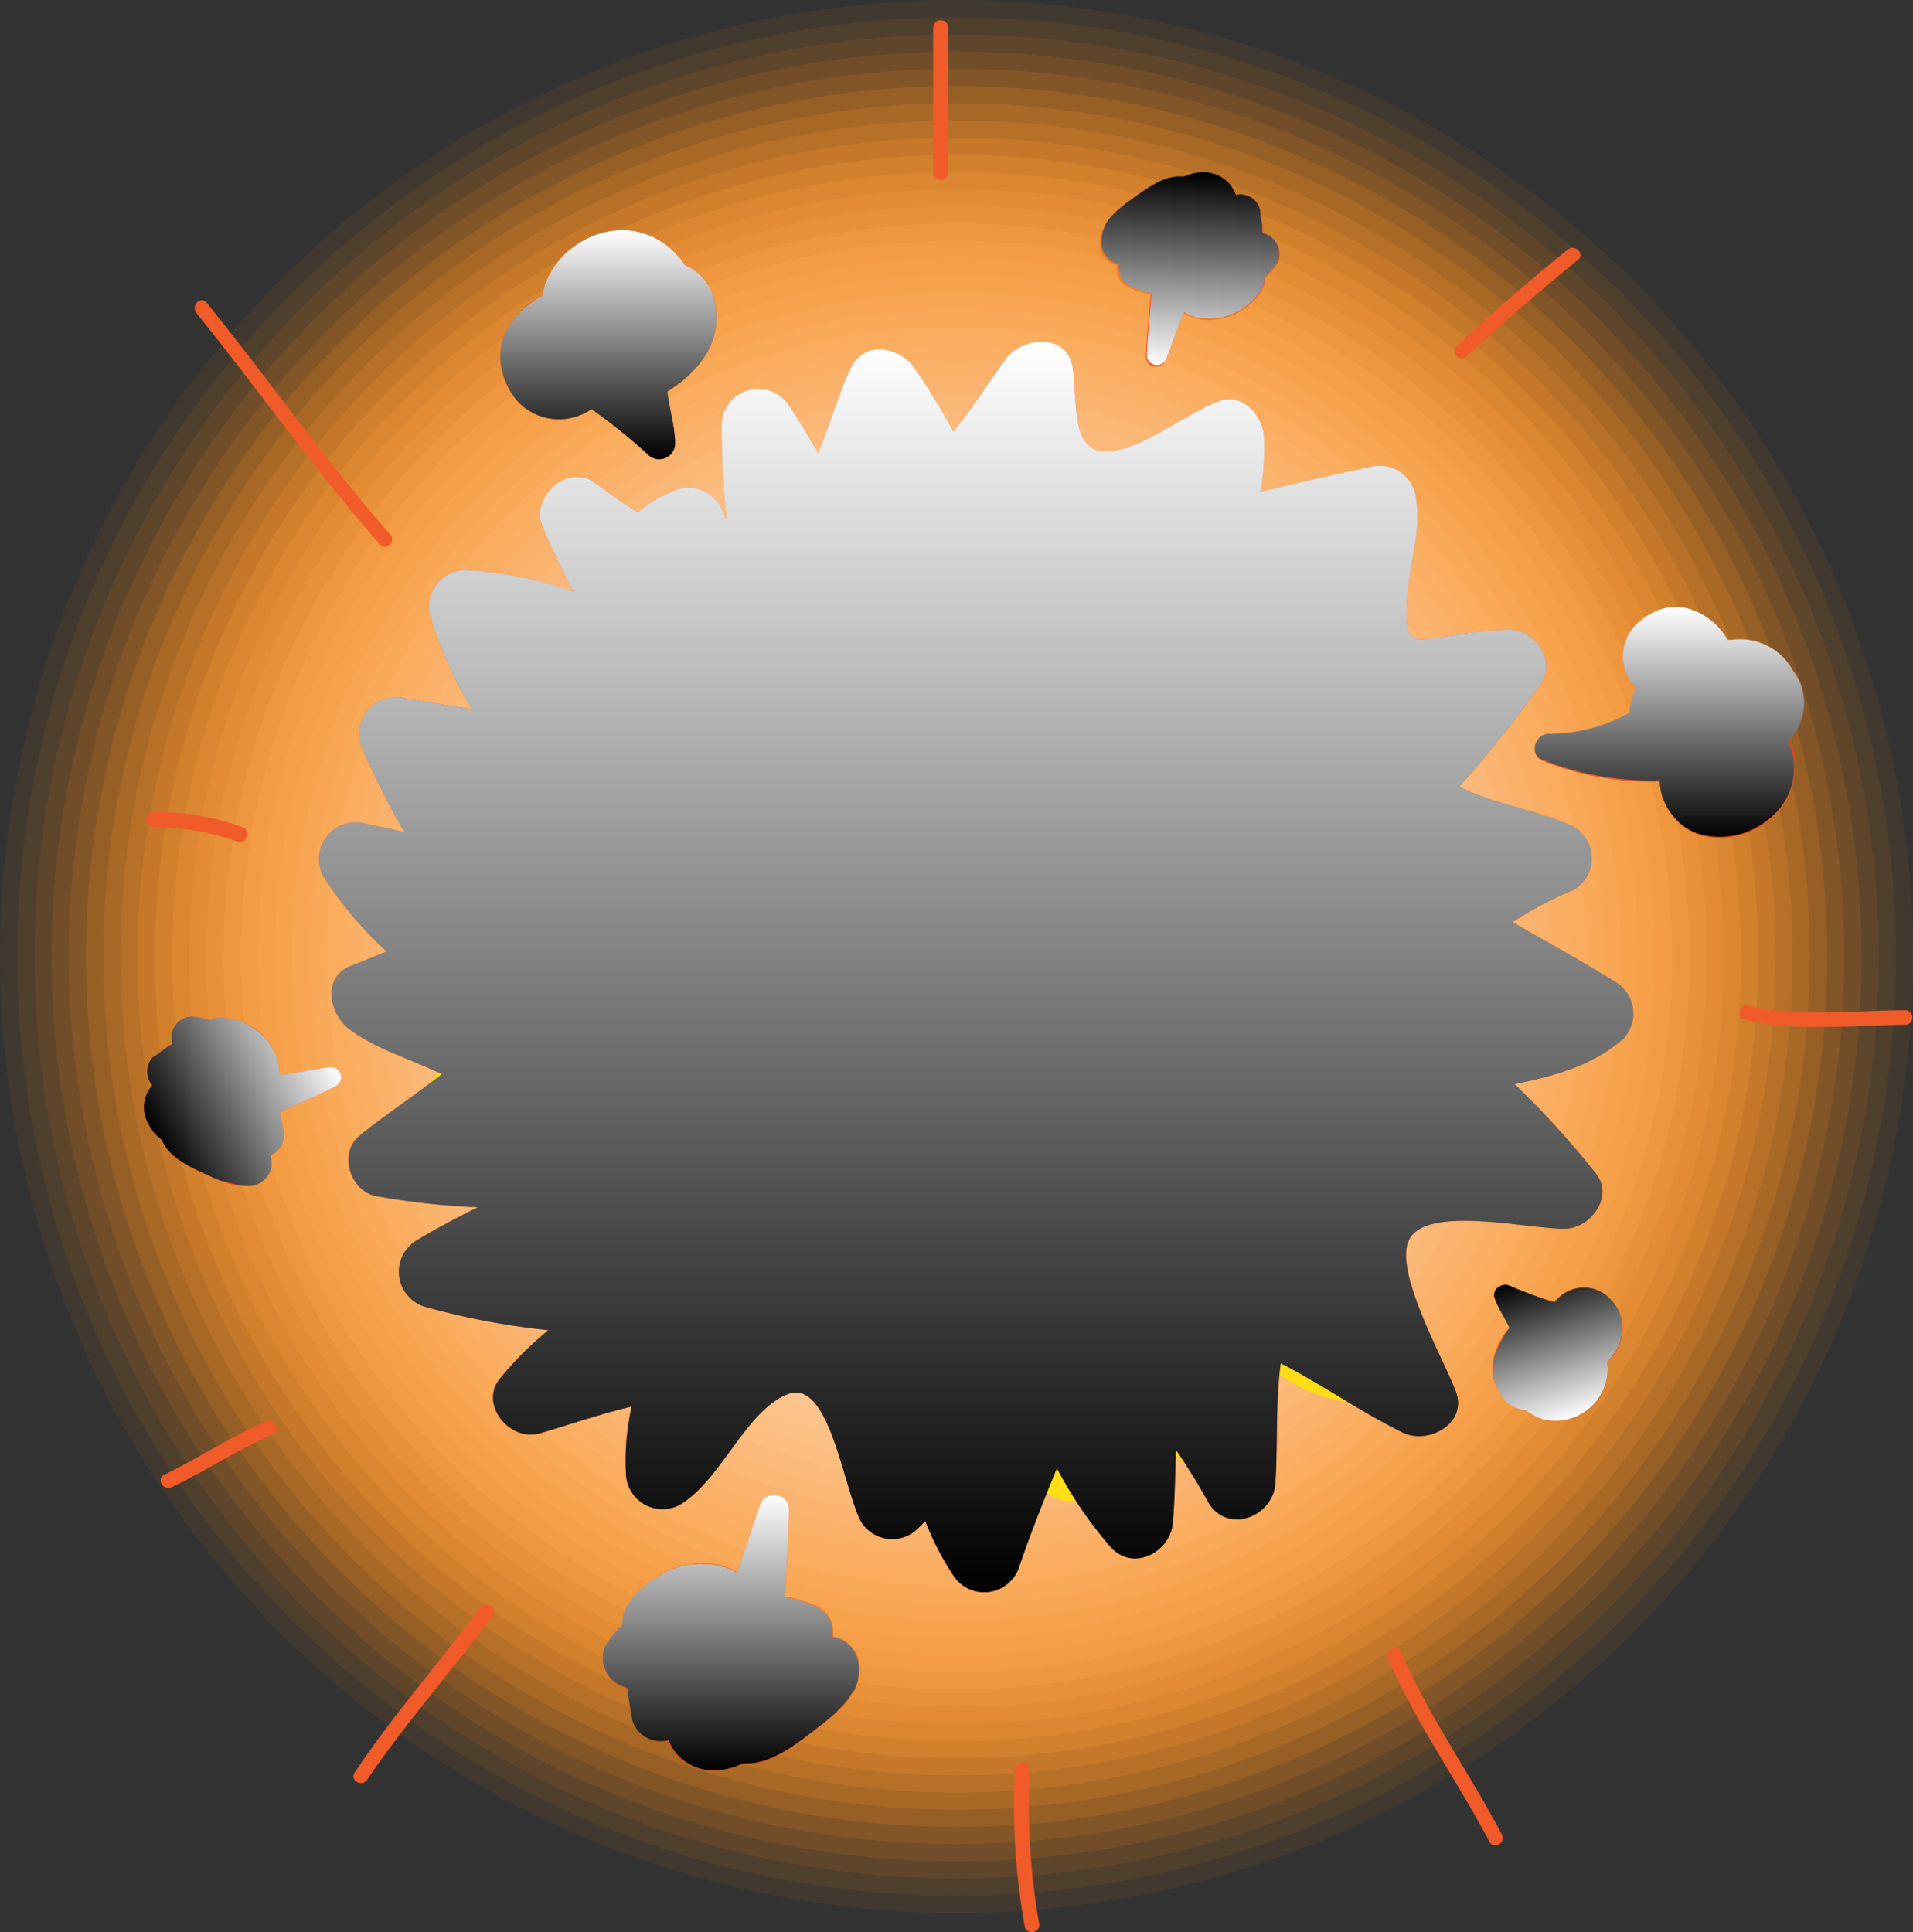<svg xmlns="http://www.w3.org/2000/svg" xmlns:xlink="http://www.w3.org/1999/xlink" viewBox="0 0 127.51 128.8"><rect x="0" y="0" width="127.51" height="128.8" fill="#333333" stroke="none"/><defs><style>.cls-1{isolation:isolate;}.cls-2{mix-blend-mode:screen;}.cls-3{fill:#f9830d;opacity:0.07;}.cls-4{fill:#f98512;opacity:0.08;}.cls-5{fill:#f98816;opacity:0.1;}.cls-6{fill:#f98a1b;opacity:0.12;}.cls-7{fill:#f98d20;opacity:0.14;}.cls-8{fill:#fa8f25;opacity:0.16;}.cls-9{fill:#fa9229;opacity:0.18;}.cls-10{fill:#fa942e;opacity:0.19;}.cls-11{fill:#fa9633;opacity:0.21;}.cls-12{fill:#fa9938;opacity:0.23;}.cls-13{fill:#fa9b3c;opacity:0.25;}.cls-14{fill:#fa9e41;opacity:0.27;}.cls-15{fill:#faa046;opacity:0.29;}.cls-16{fill:#fba34b;opacity:0.3;}.cls-17{fill:#fba54f;opacity:0.32;}.cls-18{fill:#fba754;opacity:0.34;}.cls-19{fill:#fbaa59;opacity:0.36;}.cls-20{fill:#fbac5e;opacity:0.38;}.cls-21{fill:#fbaf62;opacity:0.4;}.cls-22{fill:#fbb167;opacity:0.41;}.cls-23{fill:#fbb46c;opacity:0.43;}.cls-24{fill:#fbb671;opacity:0.45;}.cls-25{fill:#fcb875;opacity:0.47;}.cls-26{fill:#fcbb7a;opacity:0.49;}.cls-27{fill:#fcbd7f;opacity:0.51;}.cls-28{fill:#fcc084;opacity:0.52;}.cls-29{fill:#fcc288;opacity:0.54;}.cls-30{fill:#fcc58d;opacity:0.56;}.cls-31{fill:#fcc792;opacity:0.58;}.cls-32{fill:#fcca97;opacity:0.6;}.cls-33{fill:#fdcc9b;opacity:0.62;}.cls-34{fill:#fdcea0;opacity:0.63;}.cls-35{fill:#fdd1a5;opacity:0.65;}.cls-36{fill:#fdd3aa;opacity:0.67;}.cls-37{fill:#fdd6ae;opacity:0.69;}.cls-38{fill:#fdd8b3;opacity:0.71;}.cls-39{fill:#fddbb8;opacity:0.73;}.cls-40{fill:#fdddbd;opacity:0.74;}.cls-41{fill:#fddfc1;opacity:0.76;}.cls-42{fill:#fee2c6;opacity:0.78;}.cls-43{fill:#fee4cb;opacity:0.8;}.cls-44{fill:#fee7d0;opacity:0.82;}.cls-45{fill:#fee9d4;opacity:0.84;}.cls-46{fill:#feecd9;opacity:0.85;}.cls-47{fill:#feeede;opacity:0.87;}.cls-48{fill:#fef0e3;opacity:0.89;}.cls-49{fill:#fef3e7;opacity:0.91;}.cls-50{fill:#fff5ec;opacity:0.93;}.cls-51{fill:#fff8f1;opacity:0.95;}.cls-52{fill:#fffaf6;opacity:0.96;}.cls-53{fill:#fffdfa;opacity:0.98;}.cls-54{fill:#fff;}.cls-55{fill:#f15a29;}.cls-56{fill:#ffde17;}.cls-57{fill:#fffb6c;}.cls-58{fill:#fff5ab;}.cls-59{fill:#e5451a;}.cls-60{fill:#f47a21;}.cls-61,.cls-62,.cls-63,.cls-64,.cls-65,.cls-66,.cls-67{mix-blend-mode:overlay;}.cls-61{fill:url(#linear-gradient);}.cls-62{fill:url(#linear-gradient-2);}.cls-63{fill:url(#linear-gradient-3);}.cls-64{fill:url(#linear-gradient-4);}.cls-65{fill:url(#linear-gradient-5);}.cls-66{fill:url(#linear-gradient-6);}.cls-67{fill:url(#linear-gradient-7);}</style><linearGradient id="linear-gradient" x1="40.56" y1="30.6" x2="40.56" y2="15.35" gradientUnits="userSpaceOnUse"><stop offset="0"/><stop offset="1" stop-color="#fff"/></linearGradient><linearGradient id="linear-gradient-2" x1="169.67" y1="65.23" x2="169.67" y2="55.34" gradientTransform="translate(283.77 93.67) rotate(161.7)" xlink:href="#linear-gradient"/><linearGradient id="linear-gradient-3" x1="111.28" y1="55.85" x2="111.28" y2="40.49" xlink:href="#linear-gradient"/><linearGradient id="linear-gradient-4" x1="48.74" y1="118.02" x2="48.74" y2="99.52" xlink:href="#linear-gradient"/><linearGradient id="linear-gradient-5" x1="38.83" y1="84.04" x2="38.83" y2="71.06" gradientTransform="translate(66.91 2.45) rotate(62.51)" xlink:href="#linear-gradient"/><linearGradient id="linear-gradient-6" x1="23.65" y1="-52.63" x2="23.65" y2="-65.62" gradientTransform="translate(105 -40.24) rotate(-177.98)" xlink:href="#linear-gradient"/><linearGradient id="linear-gradient-7" x1="65.04" y1="106.17" x2="65.04" y2="22.8" xlink:href="#linear-gradient"/></defs><g class="cls-1"><g id="Layer_2" data-name="Layer 2"><g id="Layer_1-2" data-name="Layer 1"><g class="cls-2"><circle class="cls-3" cx="63.76" cy="63.76" r="63.76"/><circle class="cls-4" cx="63.76" cy="63.76" r="62.61"/><circle class="cls-5" cx="63.76" cy="63.76" r="61.46"/><circle class="cls-6" cx="63.76" cy="63.76" r="60.32"/><circle class="cls-7" cx="63.76" cy="63.76" r="59.17"/><circle class="cls-8" cx="63.76" cy="63.76" r="58.03"/><circle class="cls-9" cx="63.76" cy="63.76" r="56.88"/><circle class="cls-10" cx="63.76" cy="63.76" r="55.73"/><circle class="cls-11" cx="63.76" cy="63.76" r="54.59"/><circle class="cls-12" cx="63.76" cy="63.76" r="53.44"/><circle class="cls-13" cx="63.76" cy="63.76" r="52.3"/><circle class="cls-14" cx="63.76" cy="63.76" r="51.15"/><circle class="cls-15" cx="63.76" cy="63.76" r="50"/><circle class="cls-16" cx="63.76" cy="63.76" r="48.86"/><circle class="cls-17" cx="63.76" cy="63.76" r="47.71"/><circle class="cls-18" cx="63.76" cy="63.76" r="46.57"/><circle class="cls-19" cx="63.76" cy="63.76" r="45.42" transform="translate(-26.41 63.76) rotate(-45)"/><circle class="cls-20" cx="63.76" cy="63.76" r="44.27" transform="translate(-26.41 63.76) rotate(-45)"/><circle class="cls-21" cx="63.76" cy="63.76" r="43.13" transform="translate(-26.41 63.76) rotate(-45)"/><circle class="cls-22" cx="63.76" cy="63.76" r="41.98" transform="translate(-26.41 63.76) rotate(-45)"/><circle class="cls-23" cx="63.76" cy="63.76" r="40.84" transform="translate(-26.41 63.76) rotate(-45)"/><circle class="cls-24" cx="63.76" cy="63.76" r="39.69" transform="translate(-26.41 63.76) rotate(-45)"/><circle class="cls-25" cx="63.76" cy="63.76" r="38.54" transform="translate(-26.41 63.76) rotate(-45)"/><circle class="cls-26" cx="63.76" cy="63.76" r="37.4" transform="translate(-26.41 63.76) rotate(-45)"/><circle class="cls-27" cx="63.76" cy="63.76" r="36.25" transform="translate(-26.41 63.76) rotate(-45)"/><circle class="cls-28" cx="63.76" cy="63.76" r="35.11" transform="translate(-26.41 63.76) rotate(-45)"/><circle class="cls-29" cx="63.76" cy="63.76" r="33.96" transform="translate(-26.41 63.76) rotate(-45)"/><circle class="cls-30" cx="63.76" cy="63.76" r="32.81" transform="translate(-26.41 63.76) rotate(-45)"/><circle class="cls-31" cx="63.76" cy="63.76" r="31.67" transform="translate(-26.41 63.76) rotate(-45)"/><circle class="cls-32" cx="63.76" cy="63.76" r="30.52" transform="translate(-26.41 63.76) rotate(-45)"/><circle class="cls-33" cx="63.76" cy="63.76" r="29.38" transform="translate(-26.41 63.76) rotate(-45)"/><circle class="cls-34" cx="63.76" cy="63.76" r="28.23" transform="translate(-26.41 63.76) rotate(-45)"/><circle class="cls-35" cx="63.76" cy="63.76" r="27.08" transform="translate(-26.41 63.76) rotate(-45)"/><circle class="cls-36" cx="63.76" cy="63.76" r="25.94" transform="translate(-26.41 63.76) rotate(-45)"/><circle class="cls-37" cx="63.76" cy="63.76" r="24.79" transform="translate(-26.41 63.76) rotate(-45)"/><circle class="cls-38" cx="63.76" cy="63.76" r="23.64" transform="translate(-26.41 63.76) rotate(-45)"/><circle class="cls-39" cx="63.76" cy="63.76" r="22.5" transform="translate(-26.41 63.76) rotate(-45)"/><circle class="cls-40" cx="63.76" cy="63.76" r="21.35" transform="translate(-26.41 63.76) rotate(-45)"/><circle class="cls-41" cx="63.76" cy="63.76" r="20.21" transform="translate(-26.41 63.76) rotate(-45)"/><circle class="cls-42" cx="63.76" cy="63.76" r="19.06" transform="translate(-26.41 63.76) rotate(-45)"/><circle class="cls-43" cx="63.76" cy="63.76" r="17.91" transform="translate(-26.41 63.76) rotate(-45)"/><circle class="cls-44" cx="63.76" cy="63.76" r="16.77" transform="translate(-26.41 63.76) rotate(-45)"/><circle class="cls-45" cx="63.76" cy="63.76" r="15.62" transform="translate(-26.41 63.76) rotate(-45)"/><circle class="cls-46" cx="63.76" cy="63.76" r="14.48" transform="translate(-26.41 63.76) rotate(-45)"/><circle class="cls-47" cx="63.76" cy="63.76" r="13.33" transform="translate(-26.41 63.76) rotate(-45)"/><circle class="cls-48" cx="63.76" cy="63.76" r="12.18" transform="translate(-26.41 63.76) rotate(-45)"/><circle class="cls-49" cx="63.76" cy="63.76" r="11.04" transform="translate(-26.41 63.76) rotate(-45)"/><circle class="cls-50" cx="63.76" cy="63.76" r="9.89" transform="translate(-26.41 63.76) rotate(-45)"/><circle class="cls-51" cx="63.76" cy="63.76" r="8.75" transform="translate(-26.41 63.76) rotate(-45)"/><circle class="cls-52" cx="63.76" cy="63.76" r="7.6" transform="translate(-26.41 63.76) rotate(-45)"/><path class="cls-53" d="M70.21,63.76a6.46,6.46,0,1,1-6.45-6.46A6.45,6.45,0,0,1,70.21,63.76Z"/><path class="cls-54" d="M69.06,63.76a5.31,5.31,0,1,1-5.3-5.31A5.3,5.3,0,0,1,69.06,63.76Z"/></g><path class="cls-55" d="M107.69,65.47c-2.24-1.41-4.56-2.66-6.87-4a25.69,25.69,0,0,1,4.1-2.17,2.43,2.43,0,0,0,0-4.17c-2.26-1.12-5.31-1.48-7.65-2.7a71.66,71.66,0,0,0,5.43-6.83c1.09-1.55-.39-3.61-2.09-3.63a25.21,25.21,0,0,0-3.68.37c-2.65.35-3.31.86-3.17-2.06.12-2.62,1.08-4.8.56-7.47a2.46,2.46,0,0,0-3-1.68c-2.44.5-4.87,1.06-7.29,1.65a17.63,17.63,0,0,0,.22-3.71c-.11-1.42-1.47-2.92-3-2.33-2.3.87-4.77,3-7.13,3.33-2.88.41-2.25-3.35-2.63-5.62s-3.33-2-4.41-.57-2.26,3.35-3.53,4.89a47.14,47.14,0,0,0-2.64-4.3c-1-1.35-3.31-1.77-4.17,0s-1.41,3.83-2.21,5.72c-.63-1.06-1.23-2.13-1.93-3.14a2.44,2.44,0,0,0-4.5,1.22,57.53,57.53,0,0,0,.32,6.3l-.12-.09a2.47,2.47,0,0,0-3.58-1.68,7.55,7.55,0,0,0-2.21,1.36c-1-.61-1.92-1.29-2.89-2-1.77-1.23-4.09.8-3.54,2.73a45.59,45.59,0,0,0,2.16,4.55A25.35,25.35,0,0,0,31,38a2.44,2.44,0,0,0-2.33,3.06,27.14,27.14,0,0,0,2.78,6.21l-4.5-.74a2.46,2.46,0,0,0-2.73,3.55,55.76,55.76,0,0,0,2.73,5.39c-.88-.2-1.77-.4-2.67-.58a2.44,2.44,0,0,0-2.72,3.54,25.6,25.6,0,0,0,4.21,5c-.83.33-1.66.67-2.49,1-1.85.81-1.27,3.23,0,4.17,1.83,1.37,4.12,2,6.16,3-1.79,1.42-3.72,2.67-5.49,4.12-1.41,1.16-.6,3.64,1.06,4a51,51,0,0,0,6.82.76c-1.38.7-2.76,1.41-4.09,2.22a2.44,2.44,0,0,0,.58,4.41,50.39,50.39,0,0,0,8.23,1.56A23,23,0,0,0,33.24,92c-1.25,1.75.82,4.11,2.73,3.55S40,94.26,42.1,93.76a16.4,16.4,0,0,0-.38,4.44,2.44,2.44,0,0,0,3.63,2.09c2.75-1.68,4.34-6.23,7.14-7.35s3.72,6.27,4.89,8.47a2.43,2.43,0,0,0,3.79.49c.18-.17.34-.34.5-.51A19,19,0,0,0,63.53,105a2.45,2.45,0,0,0,4.41-.58c.75-2.21,1.62-4.38,2.51-6.54a27,27,0,0,0,3.61,5.28c1.54,1.64,4,.25,4.12-1.71.14-1.6.14-3.2.21-4.78a39.22,39.22,0,0,1,2.12,3.42c1.22,2.22,4.35,1.06,4.5-1.21.17-2.71,0-5.37.36-8,2.76,1.43,5.33,3.24,8.12,4.61,1.7.84,4.35-.59,3.55-2.73s-4.05-7.83-3.17-10c1-2.54,8.14-.79,10.45-.86,1.64,0,3.27-2.09,2.09-3.63a59.15,59.15,0,0,0-5.45-6c2.57-.55,5.05-1.14,7.21-3A2.44,2.44,0,0,0,107.69,65.47Zm-49,21.65a34.21,34.21,0,0,1-6.91-1.31A2.16,2.16,0,0,0,50,82.48c-1.17,0-2.52-1.21-3.42-2.55h.13c2.76-.36,2.8-4.76,0-4.39a9.53,9.53,0,0,1-2,0,2.15,2.15,0,0,0-1.28-.29,5,5,0,0,1-1.28-.6c-.39-2.8-.55-5.89-.67-8.57A2,2,0,0,0,42,63.45c-.17-.31-.3-.65-.44-1,0,0,0-.07,0-.11-.06-7.43.19-12.41,6.64-17.21a22.88,22.88,0,0,0,2.23-1.95,2.4,2.4,0,0,0,3.22-1.06l.13,0a2,2,0,0,0,2.64-1.79,12.58,12.58,0,0,1,3.79.87,2.2,2.2,0,0,0,2.48-1l6.55-3.37,1.37,1.56c.78.17,1.75,1.24,2.5,1.62,1.72.88,5.21.76,7,1.45a17.6,17.6,0,0,1,9.48,9.39A15.83,15.83,0,0,0,90,53.56a1.27,1.27,0,0,0,1.09,1c2.5,8.37,1.33,18.52-3.45,24.65C81.26,87.43,68.09,87.92,58.71,87.12Z"/><path class="cls-56" d="M101,75.09c-1.18-1.17-2.85-2.48-3.67-4.09,1.89-.67,3.78-1.54,4-3.62a4.35,4.35,0,0,0-.92-2.91c-.47-.74-1.19-1.29-1.7-2l-.66-.91c-.17-.25-.29-.44-.37-.58l0-.25a5.12,5.12,0,0,1,.59.49A2.42,2.42,0,0,0,99,56.49c-5.58-1.85-.92-6.86.84-10.29.92-1.8-.61-4.2-2.72-3.55-1.32.4-2.62.82-3.93,1.19a76.1,76.1,0,0,1,0-8.68c0-1.43-1.56-2.91-3-2.33-1.86.73-3.35,2.32-5.15,3-2.6,1-2.57-1.44-4-3.28a2.48,2.48,0,0,0-3.3-.86c-2.53,1.38-7.46,3.51-7.45-1.08a2.43,2.43,0,0,0-4.5-1.21,15.78,15.78,0,0,1-1.77,2.41,16.31,16.31,0,0,1-1.24-3c-.48-1.6-2.84-2.54-4-1.07a12.76,12.76,0,0,0-2.19,4.67c-.1.35-.31,1.43-.53,2l-.46.3a23.89,23.89,0,0,1-1.6-3.09c-.83-1.84-4-1.39-4.41.58-.25,1.37-.54,2.72-.88,4.06-1.75-.49-3.44-1.16-5.21-1.67a2.44,2.44,0,0,0-3,2.33,32.94,32.94,0,0,1,.55,4.24A6.35,6.35,0,0,0,39.6,42a4.86,4.86,0,0,0-.41.38c-1.64-.18-4.2-1.07-5.32-1.07a2.44,2.44,0,0,0-1.7,4.12c.43.53.9,1,1.39,1.56a2.61,2.61,0,0,0-.06.79,7.31,7.31,0,0,1-1.23.38,2.59,2.59,0,0,0-1.63,3.28,11.66,11.66,0,0,1-1.68.17,2.45,2.45,0,0,0-2.33,3A9.16,9.16,0,0,0,28,57.5c-.64.27-1.27.53-1.9.84-1.79.89-1.32,3.17,0,4.17.49.36,1,.69,1.49,1-.34.21-.7.41-1.08.62a2.45,2.45,0,0,0,0,4.17c1.13.78,2.36,1.37,3.55,2-1.44,1.76-2.79,3.77-2.32,5.9s2.58,3.44,4.4,4.73A15.62,15.62,0,0,0,31,83.48a2.41,2.41,0,0,0,1.11,2.73,23.42,23.42,0,0,0,5,1.64c-.49.92-1,1.84-1.38,2.81-.93,2.21,1,4.42,3.3,3.3a17,17,0,0,0,3-2,20.39,20.39,0,0,0,1.83,3.53,2.45,2.45,0,0,0,3.79.49c1.07-1.11,2-3.15,3.19-4,1.55-1.14,1.88-.15,3.31,1.19,2.69,2.51,5,5.4,7.41,8.13a2.48,2.48,0,0,0,3.42,0,9.28,9.28,0,0,0,2.58-4.37c.68.83,1.34,1.67,2.07,2.45a2.45,2.45,0,0,0,3.8-.49c.93-1.27,1.58-3,2.51-4.48a25.1,25.1,0,0,0,3.34,3.43,2.45,2.45,0,0,0,3.41,0c1.76-1.82,2.23-3.94,2.63-6.19a9.74,9.74,0,0,0,5.27,1.86A2.28,2.28,0,0,0,92.75,92a1.92,1.92,0,0,0,.62-1.08c.55-3-.41-5.66-1.63-8.32.17-.58.3-1.08.47-1.57,1.88-1.29,5.18-1.6,7.12-1.81S102.65,76.67,101,75.09ZM80.41,92.19a16.68,16.68,0,0,1-1.19-1.45c.54-.25,1.07-.48,1.6-.71A15,15,0,0,1,80.41,92.19Z"/><path class="cls-57" d="M96.1,69.28a23.69,23.69,0,0,0-.59-5.87,23,23,0,0,0-2.07-16A6.65,6.65,0,0,0,92.87,43c-1.36-2.85-4.1-3.59-6.82-3.21a29.48,29.48,0,0,0-4.53-2.18c-.38-.25-.74-.52-1.12-.76-12.64-7.69-29-4.72-38.88,5.64A5,5,0,0,0,36.28,50a28.15,28.15,0,0,0-2.36,8.42,28.27,28.27,0,0,0-.45,13.88,4.57,4.57,0,0,0-1.09,3c.06,2.12,1.73,3.25,3.66,3.75a21.75,21.75,0,0,0,5.3,6.32,27.1,27.1,0,0,0,16,5.93c1.23,2.36,3,4.23,6.13,4.65A5.45,5.45,0,0,0,69,93.46c11.3.52,21.17-5.09,25.26-15.19,1.79-.21,3.34-.94,3.78-3.09C98.5,72.86,97.51,71,96.1,69.28Z"/><path class="cls-56" d="M39,55.85c-6,.48-4.59,11.62.21,10.78C37.51,63.26,37.34,58.91,39,55.85Z"/><path class="cls-56" d="M65.25,37.25a2.73,2.73,0,0,0-.37-.72c-1.63-2.19-3.73-3.29-5.67-1.75s-2.89,4.77-3.27,8.16a4,4,0,0,0,0,.6C58.19,39.16,61.85,36.7,65.25,37.25Z"/><path class="cls-56" d="M84.51,81.25a15.45,15.45,0,0,1-11.3,8.07,1.34,1.34,0,0,0,1.46.86l1.57-.13c4.66.7,10.18-2.55,9.42-7.67A1.33,1.33,0,0,0,84.51,81.25Z"/><path class="cls-56" d="M45.12,80.87a1.26,1.26,0,0,0-1.14.84c-.06.13-.1.27-.15.4h0a.28.28,0,0,0,0,.09A6.1,6.1,0,0,0,45,88.56a4.36,4.36,0,0,0,1.38.9,5.73,5.73,0,0,0,.62.44c2.72,1.57,5.43.17,7-2.17C49.7,87.94,45.48,85.21,45.12,80.87Z"/><path class="cls-54" d="M91.28,68.5c0-.27,0-.53,0-.8a4.65,4.65,0,0,0-.24-5c.86-6.12-.66-12.35-5.32-16.85a6.55,6.55,0,0,0-2.75-4.77,8.61,8.61,0,0,0-6.34-.87,27,27,0,0,0-25.92,0c-5.21-.29-10.53,4.79-10.57,10-.24.4-.48.8-.69,1.22-4,3.12-6.69,8.79-3.33,12.58a.61.61,0,0,1,0,.14c-3.17,4.76-2.39,9.69,1.7,12.07a19.87,19.87,0,0,0,5.58,7.53,23.83,23.83,0,0,0,15.48,5.3,28.9,28.9,0,0,0,7.32,1.75,24.43,24.43,0,0,0,2.55.12c5.59,1.86,12.4.14,14.72-5a20.27,20.27,0,0,0,3.09-3.12C92.45,80.26,95.87,73.91,91.28,68.5Z"/><path class="cls-58" d="M46,67.24a2.88,2.88,0,0,1-.36-.9,6.89,6.89,0,0,1-.72-5.72A2,2,0,0,1,46,58.42a6.7,6.7,0,0,1,2.52-2.14,7.63,7.63,0,0,1,.11-1.44,3.18,3.18,0,0,1-.11-1.2,1.69,1.69,0,0,0,.12-.4c0-.11.06-.23.09-.35a3.18,3.18,0,0,1,1.09-1.19,15.28,15.28,0,0,1,4.58-4.55c-3.94-1.81-8.24,1.12-9.25,5.08A6.67,6.67,0,0,0,45,54.81c-3.45,1.13-5,6.42-2.43,9.16-1.32,2.51.2,6.29,2.58,7.72A13,13,0,0,1,46,67.24Z"/><path class="cls-58" d="M86,68.31a11.16,11.16,0,0,1-.77,5.33A4.49,4.49,0,0,1,85,76.11a4,4,0,0,1-4,2.76A8.57,8.57,0,0,1,78.05,80c-3.06,3.51-6.63,6.08-10.79,6.91,3.7,2.94,10,.35,12-4a8.45,8.45,0,0,0,9.88-6.13C90.16,73.24,88.89,69.83,86,68.31Z"/><path class="cls-58" d="M80,48.24a13.09,13.09,0,0,1,3.14,4.57c0-.05,0-.08,0-.13.35-3.17-.29-6.33-3.13-8.17-2.24-1.45-6.16-1.83-8.35.05A12.54,12.54,0,0,1,80,48.24Z"/><path class="cls-58" d="M62.39,75.48c-3.31.78-7-.34-8.79-2.76a4.9,4.9,0,0,0,1.19,5.11,5.2,5.2,0,0,0,6.51,1c2,1.92,5.48,1.33,7.58-1A8.72,8.72,0,0,1,62.39,75.48Z"/><path class="cls-58" d="M64.22,53.58c2.57-1.32,5.32.13,7.18,2.57,0-2-.56-4.21-2.46-5.24a4.37,4.37,0,0,0-4.36.38c-1.68-1.17-3.66-.72-5.4,1.11a1.82,1.82,0,0,0-.54,1.39A5.14,5.14,0,0,1,64.22,53.58Z"/><path class="cls-58" d="M76.11,59.51a7.2,7.2,0,0,1,.16,4.55c.17.31.09.63-.36.88a4.88,4.88,0,0,1-2.11,2.13,8.77,8.77,0,0,1-2.11,5.7A3.77,3.77,0,0,0,75.46,71a3.07,3.07,0,0,0,.48-1.75V69a4.67,4.67,0,0,0,2.81-1.4C81.91,64.66,79.66,60.56,76.11,59.51Z"/><path class="cls-55" d="M47.67,20.29a3.3,3.3,0,0,0-2-2.61,5,5,0,0,0-.56-.71,5.18,5.18,0,0,0-.84-.74s0,0,0,0c-3.18-2.24-7.54.09-8.12,3.5-1.93,1-3.27,2.91-2.66,5.11a4.63,4.63,0,0,0,.61,1.38,3.56,3.56,0,0,0,1.31,1.25,3.76,3.76,0,0,0,3.23.21,3.23,3.23,0,0,0,.78-.41,38.68,38.68,0,0,1,3.79,3.06A1.06,1.06,0,0,0,45,29.59c0-1.1-.37-2.31-.52-3.49a7.48,7.48,0,0,0,2.7-2.69A4.74,4.74,0,0,0,47.67,20.29Z"/><path class="cls-59" d="M39.68,20.28c.43-1.37.62-2.52,2.42-3.38a8.12,8.12,0,0,1,2.18-.67c-3.18-2.24-7.54.09-8.12,3.5a4.69,4.69,0,0,0-2.79,4.05A10,10,0,0,1,39.68,20.28Z"/><path class="cls-60" d="M47.19,23.41c-1.32,2.45-4.94,4.42-7.43,3.62a3.25,3.25,0,0,1-1.11.65,3.76,3.76,0,0,1-3.23-.21,2.41,2.41,0,0,0,1-1.34A2.12,2.12,0,0,1,39,24.67c4.23,1.11,5.86-2.07,8.69-4.38A4.74,4.74,0,0,1,47.19,23.41Z"/><path class="cls-61" d="M33.5,24.84a4.63,4.63,0,0,0,.61,1.38,3.56,3.56,0,0,0,1.31,1.25,3.76,3.76,0,0,0,3.23.21,3.23,3.23,0,0,0,.78-.41,38.68,38.68,0,0,1,3.79,3.06A1.06,1.06,0,0,0,45,29.59c0-1.1-.37-2.31-.52-3.49h0q.4-.26.78-.54l.11-.08a7.84,7.84,0,0,0,.61-.54,3.71,3.71,0,0,0,.27-.29,5.11,5.11,0,0,0,.39-.42,6.81,6.81,0,0,0,.54-.82,4.74,4.74,0,0,0,.48-3.12,3.3,3.3,0,0,0-2-2.61,5,5,0,0,0-.56-.71,5.18,5.18,0,0,0-.84-.74s0,0,0,0c-3.18-2.24-7.54.09-8.12,3.5a6,6,0,0,0-.64.38l-.23.17-.33.26-.27.26-.21.22c-.1.11-.19.22-.28.34l-.11.15a4,4,0,0,0-.72,2.27h0A3.9,3.9,0,0,0,33.5,24.84Z"/><path class="cls-55" d="M99.94,92.78A2.15,2.15,0,0,0,101.68,94a5.44,5.44,0,0,0,.5.32,3.73,3.73,0,0,0,.66.28s0,0,0,0a3.47,3.47,0,0,0,4.29-3.81,2.9,2.9,0,0,0,.6-3.69,3.38,3.38,0,0,0-.65-.73,2.39,2.39,0,0,0-1.07-.5,2.44,2.44,0,0,0-2,.53,2.21,2.21,0,0,0-.4.41,26.71,26.71,0,0,1-3-1.11c-.51-.21-1.18.23-1,.82s.69,1.34,1,2a4.83,4.83,0,0,0-1.11,2.21A3.08,3.08,0,0,0,99.94,92.78Z"/><path class="cls-59" d="M104.86,91.16a2.83,2.83,0,0,1-.8,2.58,5,5,0,0,1-1.21.86,3.47,3.47,0,0,0,4.29-3.81,3.07,3.07,0,0,0,.9-3.07A6.42,6.42,0,0,1,104.86,91.16Z"/><path class="cls-60" d="M99.6,90.77C99.91,89,101.74,87,103.44,87a2.16,2.16,0,0,1,.55-.62,2.44,2.44,0,0,1,2-.53,1.61,1.61,0,0,0-.34,1,1.36,1.36,0,0,1-1.28,1.43c-2.83.18-3.19,2.47-4.46,4.46A3.08,3.08,0,0,1,99.6,90.77Z"/><path class="cls-62" d="M107.74,87.1a3.38,3.38,0,0,0-.65-.73,2.39,2.39,0,0,0-1.07-.5,2.44,2.44,0,0,0-2,.53,2.21,2.21,0,0,0-.4.41,26.71,26.71,0,0,1-3-1.11c-.51-.21-1.18.23-1,.82s.69,1.34,1,2h0c-.13.16-.25.32-.37.49a.18.18,0,0,1,0,.07c-.09.15-.19.3-.27.46a2.29,2.29,0,0,0-.1.23,3.23,3.23,0,0,0-.15.34,2.87,2.87,0,0,0-.17.62,3.08,3.08,0,0,0,.34,2A2.15,2.15,0,0,0,101.68,94a5.44,5.44,0,0,0,.5.32,3.73,3.73,0,0,0,.66.28s0,0,0,0a3.47,3.47,0,0,0,4.29-3.81c.12-.12.22-.24.32-.36a1.4,1.4,0,0,0,.1-.16,1.88,1.88,0,0,0,.16-.23l.11-.21.09-.18c0-.09.07-.17.1-.26l0-.12a2.56,2.56,0,0,0,0-1.55h0A2.36,2.36,0,0,0,107.74,87.1Z"/><path class="cls-55" d="M119.48,44.66a4,4,0,0,0-4.11-2,.71.71,0,0,0-.2,0l-.22-.34a4.4,4.4,0,0,0-2.48-1.77,3.37,3.37,0,0,0-2.64.47,3.32,3.32,0,0,0-.36.26,3,3,0,0,0-.44,4.57l0,0a4.33,4.33,0,0,0-.37,1.65A11.12,11.12,0,0,1,103.23,49c-.85,0-1.32,1.32-.46,1.7a19.26,19.26,0,0,0,7.87,1.4,3.79,3.79,0,0,0,.9,2.36,3.53,3.53,0,0,0,2,1.29,5.06,5.06,0,0,0,4.15-.89l0,0s0,0,0,0a4.29,4.29,0,0,0,1.49-5.46A3.58,3.58,0,0,0,119.48,44.66Z"/><path class="cls-59" d="M115,42.35a7.22,7.22,0,0,0-2.46-1.12c0-.21,0-.43,0-.65A4.4,4.4,0,0,1,115,42.35Z"/><path class="cls-59" d="M119.28,49.32a4.47,4.47,0,0,1,.4,1.33,2.22,2.22,0,0,0-.71.76c-.09.19-.09,1.42-.22,1.77a6,6,0,0,1-1,1.62l0,0a5.06,5.06,0,0,1-4.15.89,11.17,11.17,0,0,0,2.44-4.5,4,4,0,0,0,1.79-3.86,1.33,1.33,0,0,0,0-.8,1.68,1.68,0,0,0-.33-.62.09.09,0,0,1,0,0,6.87,6.87,0,0,0-2.15-3.21,4,4,0,0,1,4.11,2A3.58,3.58,0,0,1,119.28,49.32Z"/><path class="cls-60" d="M113.05,55.55a4,4,0,0,1-1.51-1.13,3.75,3.75,0,0,1-.91-2.55,4.33,4.33,0,0,1-1-1,4.92,4.92,0,0,1-.6-5l0,0a3,3,0,0,1,.44-4.57,3.09,3.09,0,0,0,.93,3.29,1.88,1.88,0,0,1,.65,2.5c-.78,1.6,1.62,2.91,1.82,4.68C113,53,112.91,54.35,113.05,55.55Z"/><path class="cls-63" d="M119.28,49.32a3.58,3.58,0,0,0,.2-4.66,4,4,0,0,0-4.11-2,.71.71,0,0,0-.2,0l-.22-.34a4.4,4.4,0,0,0-2.48-1.77,3.37,3.37,0,0,0-2.64.47,3.32,3.32,0,0,0-.36.26,3,3,0,0,0-.44,4.57l0,0a4.27,4.27,0,0,0-.41,1.66,11,11,0,0,1-5.41,1.4c-.85,0-1.32,1.32-.46,1.7a19.26,19.26,0,0,0,7.87,1.4,4.09,4.09,0,0,0,.07.6.09.09,0,0,0,0,.05,3.58,3.58,0,0,0,.14.54l.09.19a3.52,3.52,0,0,0,.18.39,4.47,4.47,0,0,0,.41.59,3.53,3.53,0,0,0,2,1.29,5.06,5.06,0,0,0,4.15-.89l0,0s0,0,0,0a4.29,4.29,0,0,0,1.49-5.46Z"/><path class="cls-55" d="M57.09,110.31a2.09,2.09,0,0,0-1.57-1.21A1.93,1.93,0,0,0,54.17,107a9.86,9.86,0,0,0-1.85-.52c.1-2,.26-4,.26-6a1,1,0,0,0-1.89-.26c-.53,1.5-1,3.1-1.59,4.62a5.29,5.29,0,0,0-6.15.93,5.1,5.1,0,0,0-1.18,1.4,2,2,0,0,0-.23,1.11,8.24,8.24,0,0,0-1.07,1.31.74.74,0,0,0-.08.15,2,2,0,0,0,1.23,2.68c.1,0,.17.07.27.11,0,.33.06.65.11,1s.1.65.18,1a.75.75,0,0,1,0,.11A2,2,0,0,0,44.56,116a3.18,3.18,0,0,0,3.1,2,4.14,4.14,0,0,0,1.84-.46c.12,0,.19,0,.31,0,1.63,0,3.3-1.3,4.51-2.24a10.65,10.65,0,0,0,2.33-2.23,3.12,3.12,0,0,0,.63-1.77A2.11,2.11,0,0,0,57.09,110.31Z"/><path class="cls-59" d="M57.28,111.35c0,1.71-1.73,3.05-3,4s-2.88,2.28-4.51,2.24c-.12,0-.19,0-.31,0a4.14,4.14,0,0,1-1.84.46,3.18,3.18,0,0,1-3.1-2,2,2,0,0,1-2.36-1.35.75.75,0,0,0,0-.11,9.07,9.07,0,0,1-.06-1l-.12,0c0-.35-.09-.67-.11-1-.1,0-.17-.08-.27-.11a2,2,0,0,1-1.23-2.68,4.33,4.33,0,0,0,2.67-.63,1.92,1.92,0,0,1,2.88,1.65c0,.85,0,1.69,0,2.56,1.94,2.32,3.22,2.44,3.82.33,1-1.77,3.46-.85,3.58,1,0,.57,2.26-1.27,2.26-1.29a7.08,7.08,0,0,0,1.46-2.86s0-.08,0-.12A2.11,2.11,0,0,1,57.28,111.35Z"/><path class="cls-60" d="M57.28,111.35a3.12,3.12,0,0,1-.63,1.77,10,10,0,0,0-1.23-1.31,12.44,12.44,0,0,1-1.52-1.19c-.36-.44-.5-1.21-.88-1.58-1-1,0-.25-1.5-.36s-2.31,0-3.56-.85c-.69-.48-1.27-1.58-2-2a3.24,3.24,0,0,0-3-.11c2.48-2.27,6.36-2,7.57.65a7.74,7.74,0,0,1,3.65.58,1.93,1.93,0,0,1,1.35,2.13,2.13,2.13,0,0,1,1.76,2.25Z"/><path class="cls-64" d="M57,112.6a1,1,0,0,0,0-.1,3,3,0,0,0,.17-.45l0-.13a2.56,2.56,0,0,0-.11-1.61,2.09,2.09,0,0,0-1.57-1.21A1.93,1.93,0,0,0,54.17,107a9.86,9.86,0,0,0-1.85-.52h0c.1-2,.26-4,.26-6a1,1,0,0,0-1.89-.26c-.53,1.5-1,3.1-1.59,4.62a3.86,3.86,0,0,0-.74-.35l-.39-.1a5,5,0,0,0-.53-.11l-.41,0a4.26,4.26,0,0,0-.71,0h-.25a5.26,5.26,0,0,0-1,.23l-.3.11a4.94,4.94,0,0,0-.7.33l-.29.16a5.46,5.46,0,0,0-.88.66,5.1,5.1,0,0,0-1.18,1.4,2,2,0,0,0-.23,1.11,8.24,8.24,0,0,0-1.07,1.31.74.74,0,0,0-.08.15,2,2,0,0,0,1.23,2.68c.1,0,.17.07.27.11,0,.33.06.65.11,1s.1.65.18,1a.75.75,0,0,1,0,.11A2,2,0,0,0,44.56,116a3.18,3.18,0,0,0,3.1,2,4.14,4.14,0,0,0,1.84-.46c.12,0,.19,0,.31,0,1.63,0,3.3-1.3,4.51-2.24l.6-.47h0l.54-.46.13-.11c.15-.15.31-.3.45-.46a.57.57,0,0,0,.11-.11,4.88,4.88,0,0,0,.56-.73A3.26,3.26,0,0,0,57,112.6Z"/><path class="cls-55" d="M17.79,78.39A1.45,1.45,0,0,0,18,77a1.36,1.36,0,0,0,.9-1.53,7.92,7.92,0,0,0-.28-1.32c1.27-.58,2.57-1.13,3.82-1.78A.68.68,0,0,0,22,71.13c-1.1.15-2.25.39-3.39.51a3.74,3.74,0,0,0-2.57-3.54,3.81,3.81,0,0,0-1.26-.27A1.41,1.41,0,0,0,14,68a5.81,5.81,0,0,0-1.16-.24h-.12a1.38,1.38,0,0,0-1.26,1.63,1.55,1.55,0,0,0,0,.21,4.21,4.21,0,0,0-.58.39,6.84,6.84,0,0,0-.58.44l-.07,0a1.38,1.38,0,0,0-.07,1.91A2.21,2.21,0,0,0,9.94,75a2.71,2.71,0,0,0,.88,1c0,.07,0,.13.08.21.5,1,1.88,1.63,2.86,2.08A7.61,7.61,0,0,0,15.9,79a2.27,2.27,0,0,0,1.31-.18A1.52,1.52,0,0,0,17.79,78.39Z"/><path class="cls-59" d="M17.21,78.85c-1.08.53-2.47-.09-3.45-.55s-2.36-1-2.86-2.08c0-.08,0-.14-.08-.21a2.71,2.71,0,0,1-.88-1,2.21,2.21,0,0,1,.26-2.58,1.38,1.38,0,0,1,.07-1.91l.07,0A5,5,0,0,1,11,70.1s0,0-.05-.07a4.21,4.21,0,0,1,.58-.39,1.55,1.55,0,0,1,0-.21,1.38,1.38,0,0,1,1.26-1.63A3.15,3.15,0,0,0,14,69.26a1.35,1.35,0,0,1-.09,2.33c-.52.3-1.05.56-1.6.81q-1.23,3,1,2.49a1.36,1.36,0,0,1,.56,2.54c-.34.21,1.53,1,1.54,1a4.93,4.93,0,0,0,2.26,0h.08A1.52,1.52,0,0,1,17.21,78.85Z"/><path class="cls-60" d="M17.21,78.85A2.27,2.27,0,0,1,15.9,79a8.33,8.33,0,0,0,.42-1.19,7.71,7.71,0,0,1,.25-1.34c.15-.37.59-.7.69-1.06.29-1,.16-.08-.26-1a4,4,0,0,1-.62-2.49c.07-.58.57-1.3.59-1.86a2.26,2.26,0,0,0-.91-1.94c2.21.81,3.31,3.31,2,4.93a5.53,5.53,0,0,1,.83,2.46A1.36,1.36,0,0,1,18,77a1.45,1.45,0,0,1-.24,1.37A1.52,1.52,0,0,1,17.21,78.85Z"/><path class="cls-65" d="M16.32,79.05h.07a1.27,1.27,0,0,0,.34,0l.09,0a2,2,0,0,0,.39-.13,1.52,1.52,0,0,0,.58-.46A1.45,1.45,0,0,0,18,77a1.36,1.36,0,0,0,.9-1.53,7.92,7.92,0,0,0-.28-1.32h0c1.27-.58,2.57-1.13,3.82-1.78A.68.68,0,0,0,22,71.13c-1.1.15-2.25.39-3.39.51a2.72,2.72,0,0,0-.09-.86,2.47,2.47,0,0,0-.11-.36c0-.09-.06-.18-.1-.27a3.7,3.7,0,0,0-.25-.43,1.19,1.19,0,0,0-.09-.15,3.17,3.17,0,0,0-.45-.52,1.22,1.22,0,0,0-.17-.15,2.88,2.88,0,0,0-.43-.33l-.19-.13a3.69,3.69,0,0,0-.69-.34,3.81,3.81,0,0,0-1.26-.27A1.41,1.41,0,0,0,14,68a5.81,5.81,0,0,0-1.16-.24h-.12a1.38,1.38,0,0,0-1.26,1.63,1.55,1.55,0,0,0,0,.21,4.21,4.21,0,0,0-.58.39,6.84,6.84,0,0,0-.58.44l-.07,0a1.38,1.38,0,0,0-.07,1.91A2.21,2.21,0,0,0,9.94,75a2.71,2.71,0,0,0,.88,1c0,.07,0,.13.08.21.5,1,1.88,1.63,2.86,2.08l.49.22h0l.47.19.11,0,.42.14.11,0A4.5,4.5,0,0,0,16,79Z"/><path class="cls-55" d="M73.46,16.73a1.48,1.48,0,0,0,1.08.88,1.34,1.34,0,0,0,.89,1.53,6.8,6.8,0,0,0,1.28.41c-.12,1.4-.28,2.8-.33,4.2A.68.68,0,0,0,77.7,24c.41-1,.77-2.15,1.23-3.2a3.71,3.71,0,0,0,4.34-.5,3.78,3.78,0,0,0,.86-1,1.52,1.52,0,0,0,.19-.78,6.21,6.21,0,0,0,.78-.89.27.27,0,0,0,.06-.1,1.39,1.39,0,0,0-.8-1.91l-.18-.09c0-.23,0-.46-.06-.7s-.05-.46-.09-.72a.29.29,0,0,1,0-.08,1.36,1.36,0,0,0-1.62-1,2.24,2.24,0,0,0-2.12-1.51,3,3,0,0,0-1.31.28c-.08,0-.13,0-.21,0-1.15-.07-2.35.83-3.22,1.46a7.25,7.25,0,0,0-1.69,1.51A2.22,2.22,0,0,0,73.35,16,1.56,1.56,0,0,0,73.46,16.73Z"/><path class="cls-59" d="M73.35,16c.07-1.2,1.29-2.1,2.18-2.73s2.07-1.53,3.22-1.46c.08,0,.13,0,.21,0a3,3,0,0,1,1.31-.28,2.24,2.24,0,0,1,2.12,1.51,1.36,1.36,0,0,1,1.62,1,.29.29,0,0,0,0,.08c0,.25,0,.49,0,.73h.08c0,.24,0,.47.06.7l.18.09a1.39,1.39,0,0,1,.8,1.91,3.05,3.05,0,0,0-1.89.38,1.35,1.35,0,0,1-2-1.24c0-.59,0-1.18.08-1.79-1.31-1.68-2.21-1.79-2.68-.32a1.35,1.35,0,0,1-2.48-.76c0-.41-1.62.83-1.62.84a5,5,0,0,0-1.1,2l0,.08A1.56,1.56,0,0,1,73.35,16Z"/><path class="cls-60" d="M73.35,16a2.22,2.22,0,0,1,.49-1.22,7.14,7.14,0,0,0,.83,1,8.56,8.56,0,0,1,1,.87c.24.32.32.86.58,1.13.7.72,0,.17,1,.29a4.09,4.09,0,0,1,2.47.68c.48.35.85,1.14,1.33,1.44a2.3,2.3,0,0,0,2.14.15c-1.8,1.53-4.51,1.26-5.3-.64a5.52,5.52,0,0,1-2.54-.5,1.34,1.34,0,0,1-.89-1.53,1.48,1.48,0,0,1-1.08-.88A1.56,1.56,0,0,1,73.35,16Z"/><path class="cls-66" d="M73.61,15.12l0,.07a1.69,1.69,0,0,0-.13.31l0,.09a2.57,2.57,0,0,0-.07.4,1.56,1.56,0,0,0,.11.74,1.48,1.48,0,0,0,1.08.88,1.34,1.34,0,0,0,.89,1.53,6.8,6.8,0,0,0,1.28.41h0c-.12,1.4-.28,2.8-.33,4.2A.68.68,0,0,0,77.7,24c.41-1,.77-2.15,1.23-3.2a2.45,2.45,0,0,0,.51.26l.27.09.37.08.28,0a4.34,4.34,0,0,0,.51,0H81a4,4,0,0,0,.67-.14l.22-.07a5.32,5.32,0,0,0,.5-.21l.2-.11a3.32,3.32,0,0,0,.64-.44,3.78,3.78,0,0,0,.86-1,1.52,1.52,0,0,0,.19-.78,6.21,6.21,0,0,0,.78-.89.27.27,0,0,0,.06-.1,1.39,1.39,0,0,0-.8-1.91l-.18-.09c0-.23,0-.46-.06-.7s-.05-.46-.09-.72a.29.29,0,0,1,0-.08,1.36,1.36,0,0,0-1.62-1,2.24,2.24,0,0,0-2.12-1.51,3,3,0,0,0-1.31.28c-.08,0-.13,0-.21,0-1.15-.07-2.35.83-3.22,1.46l-.44.32h0l-.39.31-.09.08a3.18,3.18,0,0,0-.33.3.6.6,0,0,0-.08.08,3.89,3.89,0,0,0-.41.5A2.11,2.11,0,0,0,73.61,15.12Z"/><path class="cls-55" d="M26,35.62c-4.34-4.94-8.1-10.34-12.23-15.45-.39-.48-1.07.21-.68.69C17.23,26,21,31.36,25.33,36.3,25.74,36.77,26.42,36.09,26,35.62Z"/><path class="cls-55" d="M62.2,1.85V11.5a.48.48,0,0,0,1,0V1.85A.48.48,0,0,0,62.2,1.85Z"/><path class="cls-55" d="M104.5,16.63q-3.82,3.09-7.4,6.44c-.46.43.23,1.11.68.68q3.59-3.34,7.4-6.43C105.67,16.93,105,16.25,104.5,16.63Z"/><path class="cls-55" d="M127.05,67.34c-3.51,0-7,.5-10.49-.3-.61-.14-.87.79-.26.93,3.54.82,7.15.37,10.75.34A.49.49,0,0,0,127.05,67.34Z"/><path class="cls-55" d="M100.11,122.29c-2.17-4.13-4.92-7.93-6.76-12.23-.24-.57-1.08-.08-.83.49,1.84,4.3,4.59,8.1,6.76,12.23C99.56,123.33,100.4,122.84,100.11,122.29Z"/><path class="cls-55" d="M69.26,128.2A45,45,0,0,1,68.64,118a.49.49,0,0,0-1,0,46.69,46.69,0,0,0,.66,10.43C68.47,129.06,69.4,128.8,69.26,128.2Z"/><path class="cls-55" d="M32,107.16c-2.72,3.71-5.8,7.13-8.36,11-.35.51.48,1,.83.48,2.57-3.81,5.65-7.24,8.37-10.94C33.22,107.15,32.38,106.67,32,107.16Z"/><path class="cls-55" d="M17.7,94.76c-2.33,1-4.46,2.44-6.75,3.54-.56.27-.07,1.1.48.84,2.3-1.1,4.43-2.52,6.76-3.54C18.76,95.35,18.27,94.51,17.7,94.76Z"/><path class="cls-55" d="M16.15,55.13a17.17,17.17,0,0,0-5.93-1c-.61,0-.62,1,0,1a16.59,16.59,0,0,1,5.67,1C16.48,56.25,16.74,55.32,16.15,55.13Z"/><path class="cls-67" d="M107.69,65.47c-2.24-1.41-4.56-2.66-6.87-4a25.69,25.69,0,0,1,4.1-2.17,2.43,2.43,0,0,0,0-4.17c-2.26-1.12-5.31-1.48-7.65-2.7a71.66,71.66,0,0,0,5.43-6.83c1.09-1.55-.39-3.61-2.09-3.63a25.21,25.21,0,0,0-3.68.37c-2.65.35-3.31.86-3.17-2.06.12-2.62,1.08-4.8.56-7.47a2.46,2.46,0,0,0-3-1.68c-2.44.5-4.87,1.06-7.29,1.65a17.63,17.63,0,0,0,.22-3.71c-.11-1.42-1.47-2.92-3-2.33-2.3.87-4.77,3-7.13,3.33-2.88.41-2.25-3.35-2.63-5.62s-3.33-2-4.41-.57-2.26,3.35-3.53,4.89a47.14,47.14,0,0,0-2.64-4.3c-1-1.35-3.31-1.77-4.17,0s-1.41,3.83-2.21,5.72c-.63-1.06-1.23-2.13-1.93-3.14a2.44,2.44,0,0,0-4.5,1.22,57.53,57.53,0,0,0,.32,6.3l-.12-.09a2.47,2.47,0,0,0-3.58-1.68,7.55,7.55,0,0,0-2.21,1.36c-1-.61-1.92-1.29-2.89-2-1.77-1.23-4.09.8-3.54,2.73a45.59,45.59,0,0,0,2.16,4.55A25.35,25.35,0,0,0,31,38a2.44,2.44,0,0,0-2.33,3.06,27.14,27.14,0,0,0,2.78,6.21l-4.5-.74a2.46,2.46,0,0,0-2.73,3.55,55.76,55.76,0,0,0,2.73,5.39c-.88-.2-1.77-.4-2.67-.58a2.44,2.44,0,0,0-2.72,3.54,25.6,25.6,0,0,0,4.21,5c-.83.33-1.66.67-2.49,1-1.85.81-1.27,3.23,0,4.17,1.83,1.37,4.12,2,6.16,3-1.79,1.42-3.72,2.67-5.49,4.12-1.41,1.16-.6,3.64,1.06,4a51,51,0,0,0,6.82.76c-1.38.7-2.76,1.41-4.09,2.22a2.44,2.44,0,0,0,.58,4.41,50.39,50.39,0,0,0,8.23,1.56A23,23,0,0,0,33.24,92c-1.25,1.75.82,4.11,2.73,3.55S40,94.26,42.1,93.76a16.4,16.4,0,0,0-.38,4.44,2.44,2.44,0,0,0,3.63,2.09c2.75-1.68,4.34-6.23,7.14-7.35s3.72,6.27,4.89,8.47a2.43,2.43,0,0,0,3.79.49c.18-.17.34-.34.5-.51A19,19,0,0,0,63.53,105a2.45,2.45,0,0,0,4.41-.58c.75-2.21,1.62-4.38,2.51-6.54a27,27,0,0,0,3.61,5.28c1.54,1.64,4,.25,4.12-1.71.14-1.6.14-3.2.21-4.78a39.22,39.22,0,0,1,2.12,3.42c1.22,2.22,4.35,1.06,4.5-1.21.17-2.71,0-5.37.36-8,2.76,1.43,5.33,3.24,8.12,4.61,1.7.84,4.35-.59,3.55-2.73s-4.05-7.83-3.17-10c1-2.54,8.14-.79,10.45-.86,1.64,0,3.27-2.09,2.09-3.63a59.15,59.15,0,0,0-5.45-6c2.57-.55,5.05-1.14,7.21-3A2.44,2.44,0,0,0,107.69,65.47Z"/></g></g></g></svg>